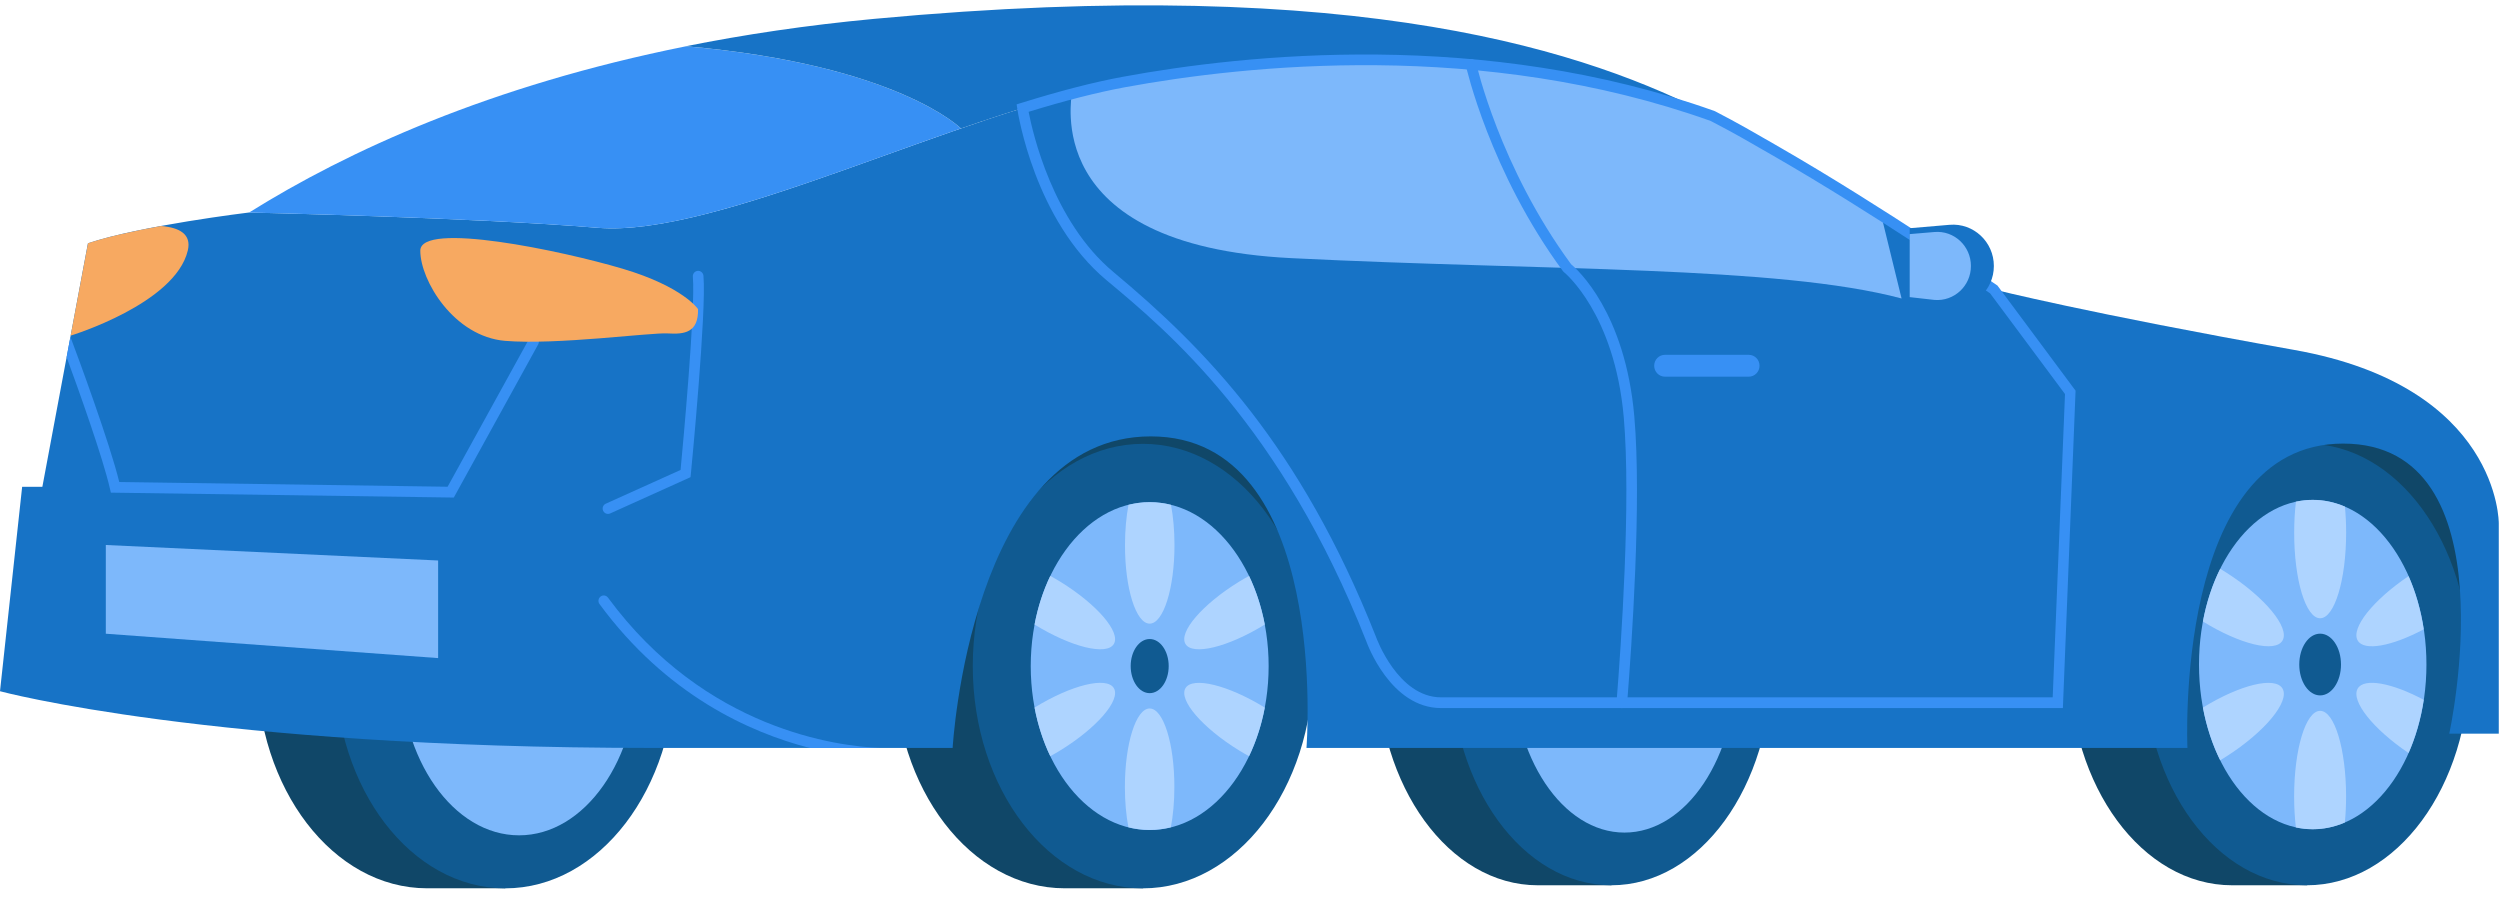 <?xml version="1.0" encoding="UTF-8"?>
<svg width="92px" height="33px" viewBox="0 0 92 33" version="1.1" xmlns="http://www.w3.org/2000/svg" xmlns:xlink="http://www.w3.org/1999/xlink">
    <!-- Generator: sketchtool 55 (78076) - https://sketchapp.com -->
    <title>B8AEA5A0-1F63-4FBB-A309-781933777A3F</title>
    <desc>Created with sketchtool.</desc>
    <g id="ORDER-FORM" stroke="none" stroke-width="1" fill="none" fill-rule="evenodd">
        <g id="DRIVER_Drop-Off-&amp;-Pick-Up-Locations-Copy-45" transform="translate(-243, -637)" fill-rule="nonzero">
            <g id="Group-Copy" transform="translate(20, 536)">
                <g id="Car" transform="translate(223, 101)">
                    <polygon id="Path" fill="#104768" points="84.424 15.343 90.141 16.539 91.049 24.25 84.424 24.25"></polygon>
                    <path d="M82.143,16.331 C78.839,16.331 76.159,19.969 76.159,24.455 C76.159,28.941 78.837,32.578 82.143,32.578 L84.893,32.578 L84.893,16.331 L82.143,16.331 Z" id="Path" fill="#104768"></path>
                    <path d="M56.59,16.331 C53.331,16.331 50.69,19.969 50.69,24.455 C50.69,28.941 53.331,32.578 56.59,32.578 L59.301,32.578 L59.301,16.331 L56.59,16.331 Z" id="Path" fill="#104768"></path>
                    <polygon id="Path" fill="#104768" points="48.321 15.343 38.305 15.343 38.305 24.05 48.321 24.05"></polygon>
                    <path d="M39.182,16.331 C35.724,16.331 32.921,19.993 32.921,24.51 C32.921,29.027 35.724,32.689 39.182,32.689 L42.059,32.689 L42.059,16.331 L39.182,16.331 Z" id="Path" fill="#104768"></path>
                    <path d="M42.059,32.691 C45.516,32.691 48.319,29.029 48.319,24.512 C48.319,19.995 45.516,16.333 42.059,16.333 C38.601,16.333 35.798,19.995 35.798,24.512 C35.798,29.029 38.601,32.691 42.059,32.691 Z" id="Path" fill="#105A91"></path>
                    <path d="M42.308,30.544 C44.726,30.544 46.686,27.844 46.686,24.512 C46.686,21.18 44.726,18.48 42.308,18.48 C39.891,18.48 37.931,21.18 37.931,24.512 C37.931,27.844 39.891,30.544 42.308,30.544 Z" id="Path" fill="#7DB8FB"></path>
                    <path d="M42.308,26.072 C41.805,26.072 41.396,27.366 41.396,28.962 C41.396,29.505 41.443,30.012 41.525,30.444 C41.778,30.507 42.039,30.542 42.306,30.542 C42.573,30.542 42.835,30.507 43.088,30.444 C43.17,30.01 43.217,29.503 43.217,28.962 C43.219,27.366 42.811,26.072 42.308,26.072 Z" id="Path" fill="#AED4FF"></path>
                    <path d="M42.308,22.95 C42.811,22.95 43.221,21.656 43.221,20.06 C43.221,19.517 43.174,19.01 43.092,18.578 C42.838,18.515 42.577,18.48 42.31,18.48 C42.043,18.48 41.782,18.515 41.529,18.578 C41.447,19.012 41.4,19.519 41.4,20.06 C41.396,21.656 41.805,22.95 42.308,22.95 Z" id="Path" fill="#AED4FF"></path>
                    <path d="M43.626,23.699 C43.887,24.135 45.191,23.816 46.54,22.985 C46.542,22.985 46.542,22.983 46.544,22.983 C46.421,22.338 46.224,21.736 45.965,21.194 C45.842,21.261 45.717,21.332 45.593,21.409 C44.246,22.24 43.365,23.265 43.626,23.699 Z" id="Path" fill="#AED4FF"></path>
                    <path d="M40.989,25.323 C40.728,24.887 39.424,25.206 38.075,26.037 C38.073,26.037 38.073,26.039 38.071,26.039 C38.194,26.684 38.391,27.286 38.65,27.828 C38.773,27.761 38.897,27.69 39.022,27.613 C40.371,26.782 41.252,25.759 40.989,25.323 Z" id="Path" fill="#AED4FF"></path>
                    <path d="M46.54,26.037 C45.193,25.208 43.887,24.889 43.626,25.323 C43.365,25.759 44.246,26.782 45.593,27.613 C45.717,27.69 45.842,27.761 45.965,27.828 C46.224,27.286 46.423,26.684 46.544,26.039 C46.544,26.039 46.542,26.037 46.54,26.037 Z" id="Path" fill="#AED4FF"></path>
                    <path d="M40.989,23.699 C41.25,23.263 40.369,22.24 39.022,21.409 C38.897,21.332 38.773,21.261 38.65,21.194 C38.391,21.736 38.192,22.338 38.071,22.983 C38.073,22.983 38.073,22.985 38.075,22.985 C39.424,23.816 40.728,24.135 40.989,23.699 Z" id="Path" fill="#AED4FF"></path>
                    <path d="M42.308,25.508 C42.695,25.508 43.008,25.062 43.008,24.512 C43.008,23.962 42.695,23.516 42.308,23.516 C41.922,23.516 41.609,23.962 41.609,24.512 C41.609,25.062 41.922,25.508 42.308,25.508 Z" id="Path" fill="#105A91"></path>
                    <path d="M59.299,32.578 C62.558,32.578 65.199,28.941 65.199,24.455 C65.199,19.968 62.558,16.331 59.299,16.331 C56.04,16.331 53.399,19.968 53.399,24.455 C53.399,28.941 56.04,32.578 59.299,32.578 Z" id="Path" fill="#105A91"></path>
                    <path d="M59.781,30.639 C62.059,30.639 63.907,27.87 63.907,24.455 C63.907,21.039 62.059,18.271 59.781,18.271 C57.502,18.271 55.654,21.039 55.654,24.455 C55.654,27.87 57.502,30.639 59.781,30.639 Z" id="Path" fill="#7DB8FB"></path>
                    <path d="M85.381,30.74 C83.02,30.74 81.098,27.921 81.098,24.457 C81.098,20.993 83.018,18.174 85.381,18.174 C87.741,18.174 89.663,20.993 89.663,24.457 C89.663,27.921 87.741,30.74 85.381,30.74 Z M85.381,18.369 C83.127,18.369 81.293,21.099 81.293,24.455 C81.293,27.81 83.127,30.54 85.381,30.54 C87.634,30.54 89.468,27.81 89.468,24.455 C89.468,21.099 87.634,18.369 85.381,18.369 Z" id="Shape" fill="#FF00FF"></path>
                    <path d="M84.893,32.578 C88.198,32.578 90.877,28.941 90.877,24.455 C90.877,19.968 88.198,16.331 84.893,16.331 C81.589,16.331 78.909,19.968 78.909,24.455 C78.909,28.941 81.589,32.578 84.893,32.578 Z" id="Path" fill="#105A91"></path>
                    <path d="M85.108,30.513 C87.419,30.513 89.293,27.801 89.293,24.455 C89.293,21.109 87.419,18.397 85.108,18.397 C82.796,18.397 80.923,21.109 80.923,24.455 C80.923,27.801 82.796,30.513 85.108,30.513 Z" id="Path" fill="#7DB8FB"></path>
                    <path d="M85.381,26.159 C84.852,26.159 84.424,27.57 84.424,29.311 C84.424,29.714 84.447,30.097 84.488,30.45 C84.691,30.493 84.895,30.517 85.106,30.517 C85.517,30.517 85.915,30.43 86.291,30.268 C86.32,29.966 86.336,29.645 86.336,29.311 C86.336,27.57 85.909,26.159 85.381,26.159 Z" id="Path" fill="#AED4FF"></path>
                    <path d="M85.381,22.752 C85.909,22.752 86.338,21.342 86.338,19.6 C86.338,19.267 86.322,18.945 86.293,18.643 C85.917,18.484 85.519,18.395 85.108,18.395 C84.897,18.395 84.691,18.419 84.49,18.462 C84.449,18.815 84.426,19.198 84.426,19.6 C84.424,21.342 84.852,22.752 85.381,22.752 Z" id="Path" fill="#AED4FF"></path>
                    <path d="M86.763,23.571 C86.997,23.975 88.022,23.782 89.193,23.159 C89.086,22.453 88.895,21.792 88.634,21.202 C87.332,22.08 86.501,23.117 86.763,23.571 Z" id="Path" fill="#AED4FF"></path>
                    <path d="M83.997,25.34 C83.73,24.881 82.436,25.196 81.067,26.039 C81.2,26.745 81.416,27.4 81.703,27.978 C81.779,27.933 81.855,27.885 81.933,27.836 C83.348,26.932 84.272,25.814 83.997,25.34 Z" id="Path" fill="#AED4FF"></path>
                    <path d="M86.763,25.34 C86.501,25.792 87.33,26.83 88.634,27.71 C88.895,27.12 89.086,26.459 89.193,25.753 C88.024,25.129 86.997,24.936 86.763,25.34 Z" id="Path" fill="#AED4FF"></path>
                    <path d="M83.997,23.571 C84.272,23.096 83.348,21.979 81.933,21.074 C81.857,21.024 81.779,20.977 81.703,20.932 C81.416,21.51 81.198,22.165 81.067,22.871 C82.436,23.715 83.732,24.031 83.997,23.571 Z" id="Path" fill="#AED4FF"></path>
                    <path d="M15.716,16.331 C12.258,16.331 9.455,19.993 9.455,24.51 C9.455,29.027 12.258,32.689 15.716,32.689 L18.593,32.689 L18.593,16.331 L15.716,16.331 Z" id="Path" fill="#104768"></path>
                    <path d="M18.593,32.691 C22.051,32.691 24.854,29.029 24.854,24.512 C24.854,19.995 22.051,16.333 18.593,16.333 C15.135,16.333 12.332,19.995 12.332,24.512 C12.332,29.029 15.135,32.691 18.593,32.691 Z" id="Path" fill="#105A91"></path>
                    <path d="M19.102,30.74 C21.519,30.74 23.479,27.951 23.479,24.512 C23.479,21.072 21.519,18.284 19.102,18.284 C16.684,18.284 14.724,21.072 14.724,24.512 C14.724,27.951 16.684,30.74 19.102,30.74 Z" id="Path" fill="#7DB8FB"></path>
                    <path d="M84.426,12.877 C76.845,11.53 73.374,10.652 73.374,10.652 C73.374,10.652 69.207,7.782 65.447,5.616 C64.782,5.233 63.997,4.768 63.034,4.271 C55.013,1.399 46.593,2.052 41.353,3.018 C35.219,4.15 26.423,8.757 21.986,8.382 C17.55,8.007 9.163,7.82 9.163,7.82 C9.163,7.82 5.146,8.307 3.236,8.952 L1.559,17.914 L0.815,17.914 L0,25.437 C0,25.437 7.715,27.524 23.99,27.524 L35.057,27.524 C35.057,27.524 35.708,16.059 42.349,16.059 C48.99,16.059 48.078,27.524 48.078,27.524 L80.498,27.524 C80.498,27.524 79.978,16.324 86.227,16.324 C92.476,16.324 90.133,26.998 90.133,26.998 L91.955,26.998 L91.955,19.261 C91.955,19.261 92.006,14.223 84.426,12.877 Z" id="Path" fill="#1773C6"></path>
                    <path d="M22.372,18.912 C22.298,18.912 22.226,18.868 22.195,18.795 C22.15,18.697 22.195,18.578 22.294,18.535 L25.045,17.294 C25.125,16.462 25.6,11.341 25.497,10.183 C25.487,10.074 25.567,9.978 25.674,9.968 C25.781,9.958 25.877,10.039 25.887,10.147 C26.004,11.439 25.448,17.201 25.423,17.446 L25.411,17.56 L22.452,18.896 C22.427,18.906 22.4,18.912 22.372,18.912 Z" id="Path" fill="#3790F4"></path>
                    <path d="M35.362,4.728 C35.362,4.728 33.028,2.381 25.24,1.704 C18.03,3.152 12.79,5.557 9.165,7.822 C9.165,7.822 17.55,8.009 21.988,8.384 C25.105,8.646 30.376,6.451 35.362,4.728 Z" id="Path" fill="#3790F4"></path>
                    <path d="M35.362,4.728 C37.471,4.001 39.529,3.355 41.353,3.02 C46.593,2.054 55.013,1.401 63.032,4.271 C58.553,1.963 50.224,-0.992 32.171,0.694 C29.68,0.927 27.374,1.274 25.238,1.702 C33.028,2.381 35.362,4.728 35.362,4.728 Z" id="Path" fill="#1773C6"></path>
                    <path d="M64.353,13.862 L61.272,13.862 C61.051,13.862 60.874,13.682 60.874,13.459 C60.874,13.236 61.051,13.057 61.272,13.057 L64.353,13.057 C64.573,13.057 64.751,13.236 64.751,13.459 C64.751,13.68 64.573,13.862 64.353,13.862 Z" id="Path" fill="#3790F4"></path>
                    <path d="M85.381,25.591 C85.805,25.591 86.149,25.082 86.149,24.455 C86.149,23.827 85.805,23.319 85.381,23.319 C84.957,23.319 84.613,23.827 84.613,24.455 C84.613,25.082 84.957,25.591 85.381,25.591 Z" id="Path" fill="#105A91"></path>
                    <path d="M22.374,21.993 C22.31,21.906 22.187,21.886 22.101,21.953 C22.016,22.019 21.998,22.143 22.062,22.23 C24.518,25.565 27.569,26.952 29.803,27.526 L32.373,27.526 C30.853,27.461 25.965,26.869 22.374,21.993 Z" id="Path" fill="#3790F4"></path>
                    <path d="M47.526,9.5 C56.978,9.97 65.427,9.774 69.978,10.984 L69.228,7.92 C68.039,7.165 66.719,6.35 65.445,5.616 C64.78,5.233 63.995,4.768 63.032,4.271 C55.013,1.399 46.593,2.052 41.353,3.018 C40.735,3.133 40.092,3.282 39.427,3.458 C39.517,3.464 38.102,9.033 47.526,9.5 Z" id="Path" fill="#7DB8FB"></path>
                    <path d="M75.914,26.057 L53.031,26.057 C51.167,26.057 50.31,23.683 50.273,23.583 C47.142,15.663 42.969,12.185 40.726,10.317 C38.075,8.108 37.463,4.174 37.437,4.008 L37.412,3.841 L37.572,3.791 C39.024,3.34 40.248,3.024 41.314,2.827 C45.815,1.996 54.629,1.055 63.092,4.085 L63.116,4.095 C63.934,4.517 64.618,4.914 65.223,5.263 L65.536,5.444 C69.261,7.591 73.436,10.461 73.477,10.489 L73.504,10.506 L76.381,14.377 L75.914,26.057 Z M40.975,10.011 C44.347,12.822 47.852,16.395 50.639,23.443 C50.649,23.472 51.444,25.662 53.031,25.662 L75.539,25.662 L75.992,14.501 L73.237,10.796 C72.875,10.548 68.904,7.835 65.349,5.786 L65.033,5.604 C64.437,5.259 63.761,4.867 62.954,4.452 C54.578,1.456 45.848,2.391 41.386,3.213 C40.377,3.401 39.219,3.695 37.853,4.115 C38.003,4.886 38.739,8.147 40.975,10.011 Z" id="Shape" fill="#3790F4"></path>
                    <polygon id="Path" fill="#7DB8FB" points="16.123 24.218 3.894 23.321 3.894 20.056 16.123 20.626"></polygon>
                    <path d="M71.744,11.303 L70.277,11.179 L70.277,8.398 L71.744,8.273 C72.622,8.198 73.374,8.899 73.374,9.788 C73.374,10.678 72.622,11.378 71.744,11.303 Z" id="Path" fill="#1773C6"></path>
                    <path d="M71.187,11.037 L70.277,10.934 L70.277,8.615 L71.187,8.538 C71.91,8.476 72.53,9.052 72.53,9.788 C72.532,10.522 71.91,11.098 71.187,11.037 Z" id="Path" fill="#7DB8FB"></path>
                    <path d="M59.683,26.057 C59.677,26.057 59.673,26.057 59.667,26.057 C59.56,26.049 59.48,25.952 59.488,25.844 C59.658,23.723 60.024,18.458 59.755,15.363 C59.42,11.534 57.574,10.031 57.555,10.017 L57.518,9.98 C54.824,6.326 53.951,2.45 53.943,2.411 C53.919,2.304 53.986,2.2 54.091,2.176 C54.196,2.152 54.299,2.219 54.323,2.326 C54.331,2.363 55.186,6.147 57.816,9.723 C58.046,9.914 59.81,11.497 60.143,15.329 C60.416,18.454 60.048,23.747 59.878,25.877 C59.868,25.978 59.782,26.057 59.683,26.057 Z" id="Path" fill="#3790F4"></path>
                    <path d="M4.08,18.129 L16.7,18.31 L19.805,12.674 C19.858,12.58 19.825,12.459 19.729,12.406 C19.636,12.353 19.517,12.386 19.464,12.483 L16.472,17.912 L4.389,17.738 C4.029,16.276 2.889,13.187 2.592,12.398 L2.452,13.146 C2.916,14.41 3.791,16.862 4.044,17.977 L4.08,18.129 Z" id="Path" fill="#3790F4"></path>
                    <path d="M25.688,11.376 C25.688,11.376 25.15,10.554 22.912,9.889 C20.675,9.224 15.467,8.131 15.467,9.226 C15.467,10.321 16.704,12.388 18.593,12.544 C20.482,12.7 23.955,12.232 24.571,12.27 C25.187,12.307 25.705,12.246 25.688,11.376 Z" id="Path" fill="#F7A961"></path>
                    <path d="M6.912,9.216 C7.052,8.618 6.608,8.372 5.922,8.317 C4.945,8.496 3.947,8.713 3.238,8.952 L2.6,12.351 C2.602,12.351 6.45,11.179 6.912,9.216 Z" id="Path" fill="#F7A961"></path>
                </g>
            </g>
        </g>
    </g>
</svg>